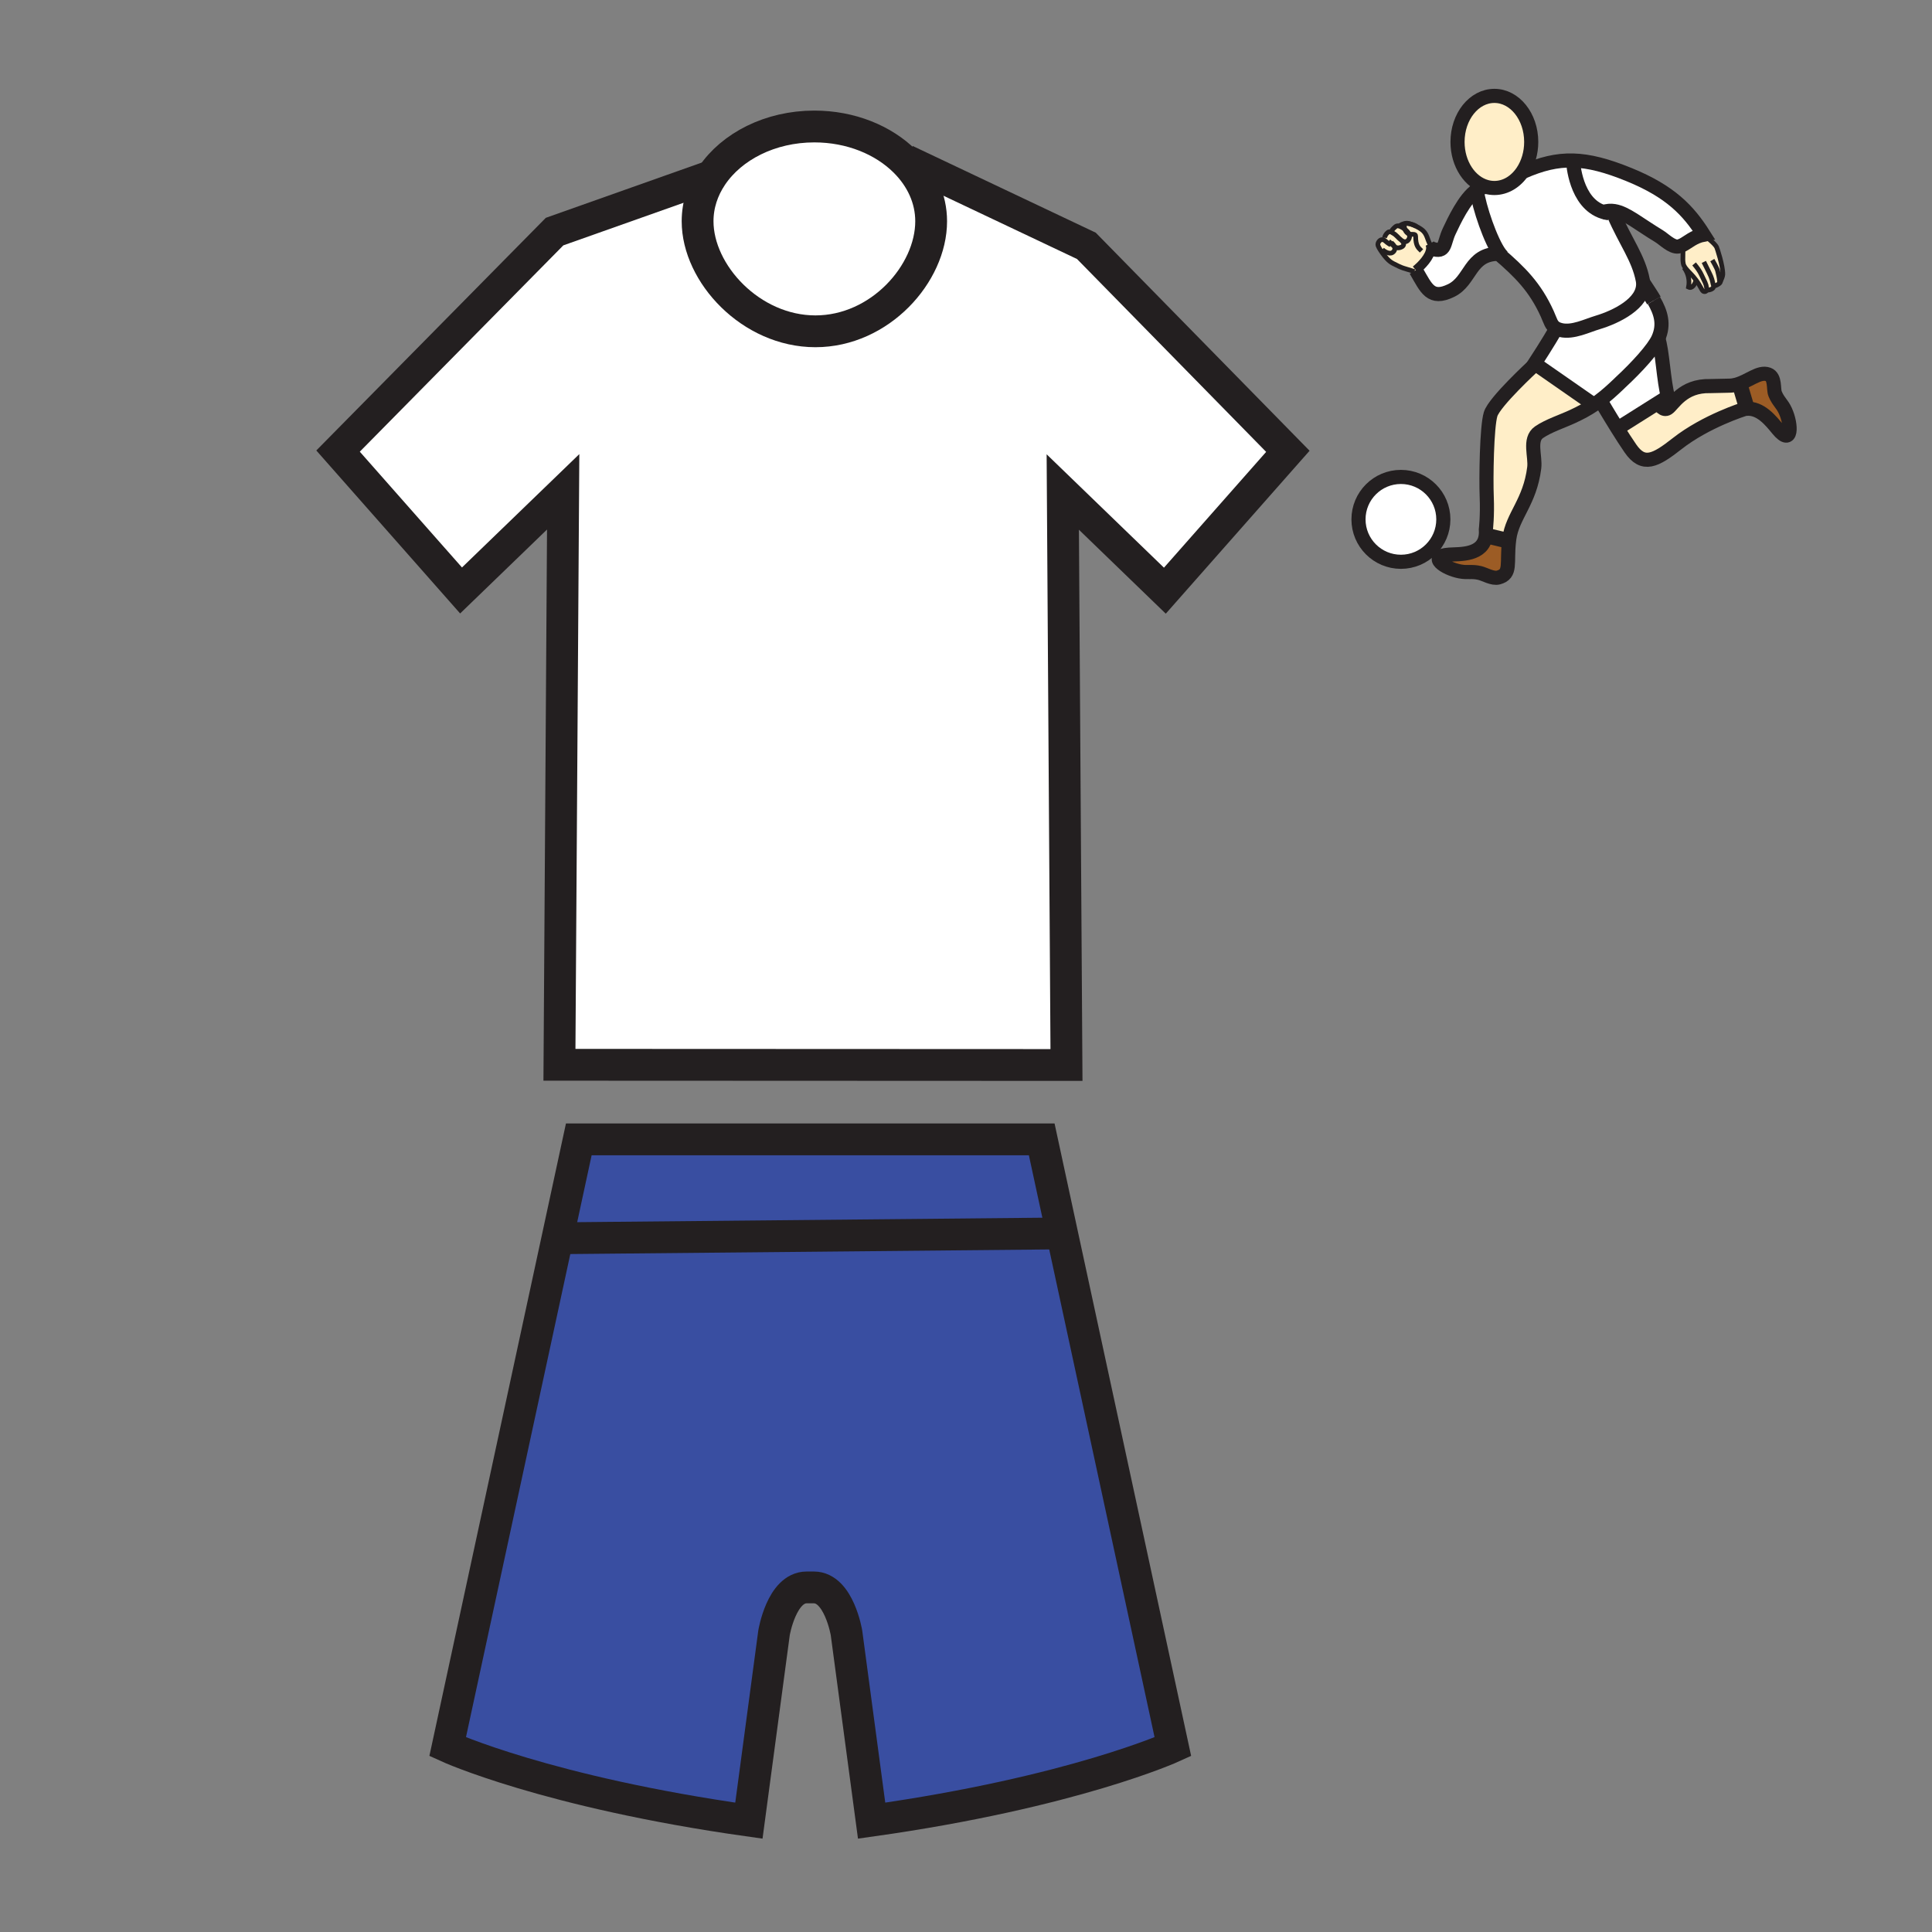 <?xml version="1.0" encoding="iso-8859-1"?>
<!-- Generator: Adobe Illustrator 12.0.1, SVG Export Plug-In . SVG Version: 6.00 Build 51448)  -->
<!DOCTYPE svg PUBLIC "-//W3C//DTD SVG 1.1//EN" "http://www.w3.org/Graphics/SVG/1.1/DTD/svg11.dtd">
<svg  version="1.1" id="Layer_1" xmlns="http://www.w3.org/2000/svg" xmlns:xlink="http://www.w3.org/1999/xlink" width="850.394" height="850.394"
	 viewBox="0 0 850.394 850.394" style="overflow:visible;enable-background:new 0 0 850.394 850.394;" xml:space="preserve">
<rect x="0" y="0" width="850.394" height="850.394" fill="#808080" stroke="none"/>
<g>
	<g id="XMLID_7_">
		<g>
			<path style="fill:#FFFFFF;" d="M478.182,108.208l88.688,90.444l-54.141,61.341l-44.935-43.43l1.63,252.208l-223.179-0.094
				l1.641-252.198L202.941,259.9L148.8,198.548l95.303-96.61l69.22-24.526c-4.002,5.936-6.27,12.749-6.27,19.98
				c0,23.052,23.47,48.435,51.863,48.435s50.943-25.383,50.943-48.435c0-9.99-4.326-19.155-11.547-26.344l0.45-0.46L478.182,108.208
				z"/>
			<path style="fill:#394EA1;" d="M467.387,542.549l48.875,226.293c0,0-43.765,20.022-132.61,32.541l-11.056-82.638
				c0,0-3.313-20.022-14.358-20.022h-3.188c-11.045,0-14.358,20.022-14.358,20.022l-11.056,82.638
				c-88.855-12.519-132.599-32.541-132.599-32.541l48.331-223.806l220.273-2.111L467.387,542.549z"/>
			<polygon style="fill:#394EA1;" points="458.525,501.502 467.387,542.549 465.642,542.925 245.368,545.036 254.763,501.502 			"/>
			<path style="fill:#FFFFFF;" d="M313.324,77.413c8.715-12.947,25.655-21.736,45.123-21.736c16.083,0,30.44,5.988,39.866,15.372
				c7.221,7.189,11.547,16.354,11.547,26.344c0,23.052-22.551,48.435-50.943,48.435s-51.863-25.383-51.863-48.435
				C307.054,90.162,309.322,83.348,313.324,77.413z"/>
		</g>
		<g>
			<path style="fill:none;stroke:#231F20;stroke-width:14;" d="M398.313,71.049c7.221,7.189,11.547,16.354,11.547,26.344
				c0,23.052-22.551,48.435-50.943,48.435s-51.863-25.383-51.863-48.435c0-7.231,2.268-14.045,6.27-19.98
				c8.715-12.947,25.655-21.736,45.123-21.736C374.529,55.677,388.887,61.665,398.313,71.049z"/>
			<polyline style="fill:none;stroke:#231F20;stroke-width:14;" points="398.763,70.589 478.182,108.208 566.87,198.653 
				512.729,259.994 467.795,216.564 469.425,468.772 246.246,468.679 247.887,216.48 202.941,259.9 148.8,198.548 244.104,101.938 
				313.324,77.413 313.334,77.402 			"/>
			<path style="fill:none;stroke:#231F20;stroke-width:14;" d="M245.368,545.036l9.395-43.534h203.763l8.861,41.047l48.875,226.293
				c0,0-43.765,20.022-132.61,32.541l-11.056-82.638c0,0-3.313-20.022-14.358-20.022h-3.188c-11.045,0-14.358,20.022-14.358,20.022
				l-11.056,82.638c-88.855-12.519-132.599-32.541-132.599-32.541L245.368,545.036z"/>
			<polyline style="fill:none;stroke:#231F20;stroke-width:14;" points="243.863,545.047 245.368,545.036 465.642,542.925 			"/>
		</g>
	</g>
</g>
<rect style="fill:none;" width="850.394" height="850.394"/>
<g id="XMLID_15_">
	<g>
		<path style="fill:#9C5C25;" d="M782.553,188.933c-3.025-3.67-7.631-9.554-13.882-8.998l-0.068-1.189l-2.743-9.252l-1.737-0.145
			c5.553-1.433,10.11-6.035,14.153-4.546c3.256,1.199,2.226,6.461,3.046,8.48c1.391,3.439,2.986,4.215,4.517,7.524
			C788.709,187,788.821,196.534,782.553,188.933z"/>
		<path style="fill:#FFEEC8;" d="M768.603,178.746l0.068,1.189c-0.278,0.027-0.563,0.063-0.847,0.116
			c0,0-16.921,5.253-29.639,15.249c-9.596,7.539-14.906,10.279-20.56,2.054c-1.817-2.64-3.817-5.748-5.694-8.755l17.948-11.31
			c0.622,1.116,2.3,3.635,4.194,2.418c2.397-1.542,6.509-10.108,18.673-9.768l8.291-0.181c1.063,0,2.089-0.154,3.084-0.411
			l1.737,0.145L768.603,178.746z"/>
		<path style="fill:#FFEEC8;" d="M757.332,123.637c-0.012,0.379-0.151,0.918-0.752,1.293c-0.873,0.527-1.858,1.193-2.341,0.583
			c0.044,0.313,0.083,1.065-0.459,1.482c-0.692,0.542-1.797,0.749-2.374,0.669l-0.133-0.035c-0.16,0.672-1.001,0.965-1.628,0.524
			c-0.595-0.415-1.199-2.282-3.158-4.917c-0.35-0.474-0.743-0.971-1.189-1.489c-1.252-1.45-2.673-2.705-3.558-3.948
			c-0.403-0.568-0.693-1.131-0.809-1.708c-0.468-2.359,0.101-4.224-0.251-8.278c2.382-1.231,4.818-3.644,9.211-4.525
			c1.474,1.317,4.797,3.771,5.691,5.469c0.187,0.358,2.791,8.083,2.731,12.005C758.303,121.565,757.749,122.938,757.332,123.637z"/>
		<path style="fill:#FFFFFF;" d="M740.681,107.814c-0.669,0.343-1.332,0.598-2.034,0.698c-2.731,0.391-6.307-3.282-8.376-4.537
			c-9.048-5.476-14.503-10.226-19.709-11.067c-1.596-0.26-3.167-0.151-4.81,0.417c-12.402-3.851-13.313-22.071-13.313-22.071
			l0.015-0.598c7.154,0.198,14.853,2.22,24.679,6.233c18.174,7.429,26.064,15.823,32.76,26.399
			C745.499,104.17,743.063,106.583,740.681,107.814z"/>
		<path style="fill:#FFEEC8;" d="M743.229,126.375c0.568-2.972-0.071-5.914-1.788-8.365l0.3-0.21
			c0.885,1.243,2.306,2.498,3.558,3.948c0.446,0.518,0.84,1.015,1.189,1.489C746.186,124.848,744.928,127.224,743.229,126.375z"/>
		<path style="fill:#FFFFFF;" d="M729.88,177.289l-17.948,11.31c-3.975-6.357-7.408-12.25-7.408-12.25l-0.151-0.195v-0.003
			c2.48-1.897,5.13-4.215,8.285-7.237l0.523-0.521c7.376-6.813,14.713-14.903,16.723-19.39c1.785,4.807,2.395,19.15,4.257,25.59
			L729.88,177.289z"/>
		<path style="fill:#FFFFFF;" d="M723.253,124.862c1.631,2.525,3.321,4.955,4.727,7.394c3.008,5.207,4.736,10.451,1.924,16.747
			c-2.01,4.487-9.347,12.576-16.723,19.39l-0.523,0.521c-3.155,3.022-5.805,5.339-8.285,7.237v0.003
			c-0.977,0.746-1.93,1.429-2.874,2.066l-0.15-0.225l-25.735-17.895l-0.134-0.095c0,0,6.577-10.084,9.265-15.033l0.248-0.423
			c0.565,0.308,1.255,0.557,2.123,0.755c5.224,1.187,11.483-1.995,16.125-3.374C711.352,139.51,723.48,133.561,723.253,124.862z"/>
		<path style="fill:#FFEEC8;" d="M701.348,177.994l0.15,0.225c-2.918,1.965-5.789,3.483-9.231,5.088
			c-4.694,2.187-10.702,4.096-14.822,6.929c-4.626,3.185-1.498,10.569-2.137,15.684c-1.886,15.077-9.596,21.074-10.967,31.185
			c-0.044,0.332-0.086,0.654-0.121,0.974l-0.474-0.05l-8.565-2.057l-1.217-0.157c0.112-0.838,0.137-1.767,0.065-2.791
			c0,0,0.719-6.029,0.376-14.251c-0.344-8.226,0-31.01,1.714-36.495c1.71-5.484,18.845-21.245,18.845-21.245l0.648-0.933
			L701.348,177.994z"/>
		<path style="fill:#FFEEC8;" d="M673.984,62.476c0,4.917-1.4,9.421-3.729,12.932c-2.975,4.481-7.465,7.337-12.487,7.337
			c-1.193,0-2.359-0.16-3.478-0.467c-7.287-1.989-12.742-10.099-12.742-19.801c0-11.194,7.26-20.271,16.22-20.271
			C666.724,42.204,673.984,51.282,673.984,62.476z"/>
		<path style="fill:#9C5C25;" d="M663.746,238.027l0.474,0.05c-1.151,9.895,1.175,14.544-4.703,16.122
			c-2.489,0.669-6.032-1.48-8.148-1.986c-3.607-0.864-5.168-0.018-8.752-0.698c-6.704-1.261-14.532-6.713-4.697-7.394
			c4.52-0.314,14.896,0.468,16.045-8.308l1.217,0.157L663.746,238.027z"/>
		<path style="fill:#FFFFFF;" d="M681.02,138.09c-5.357-11.783-11.948-18.271-21.357-26.387c0.139-0.003,0.28-0.003,0.423-0.003
			l0.106-0.08c-4.02-5.411-9.148-20.313-10.185-27.952c1.379-0.924,2.806-1.418,4.25-1.273l0.033-0.118
			c1.118,0.308,2.284,0.467,3.478,0.467c5.022,0,9.513-2.856,12.487-7.337l0.255,0.171c7.873-3.424,14.624-5.129,21.943-4.922
			l-0.015,0.598c0,0,0.911,18.221,13.313,22.071c1.643-0.568,3.214-0.678,4.81-0.417l-0.213,1.542
			c5.12,11.893,10.865,19.062,12.738,28.858c0.101,0.527,0.157,1.047,0.166,1.554c0.228,8.699-11.901,14.648-20.014,17.066
			c-4.642,1.379-10.901,4.561-16.125,3.374c-0.868-0.198-1.558-0.447-2.123-0.755C682.769,143.34,682.461,141.26,681.02,138.09z"/>
		<path style="fill:#FFFFFF;" d="M659.662,111.703c-13.003,0.13-12.041,11.877-20.974,16.193c-8.974,4.33-10.892-1.074-15.192-8.432
			c-0.104-0.178-0.21-0.358-0.317-0.539c2.425-1.938,6.373-5.937,6.618-9.477l0.485,0.006c6.216,2.09,5.062-2.333,7.61-7.689
			c1.95-4.103,6.653-14.45,12.114-18.096c1.036,7.639,6.165,22.542,10.185,27.952l-0.106,0.08
			C659.942,111.7,659.801,111.7,659.662,111.703z"/>
		<circle style="fill:#FFFFFF;" cx="616.632" cy="228.603" r="18.677"/>
		<path style="fill:#FFEEC8;" d="M614.116,99.875c0.912-0.811,1.889-0.355,2.099-0.243l0.006-0.015
			c0.474,0.21,1.335,0.669,2.157,1.302c0.243,0.708,0.64,1.296,1.208,1.723c0.187,0.139,0.388,0.24,0.592,0.311
			c0.299,0.633,0.379,1.317,0.077,2.021c-0.888,2.066-2.607,1.403-3.113,1.039c-0.003-0.006-0.006-0.009-0.01-0.006
			c-0.121-0.127-0.251-0.237-0.385-0.332c-1.236-0.888-2.22-2.392-3.602-3.063c-0.24-0.115-0.399-0.249-0.491-0.391
			C612.216,101.551,613.281,100.633,614.116,99.875z"/>
		<path style="fill:#FFEEC8;" d="M612.184,107.775c-2.649-1.468-2.516-2.282-3.773-2.3c-0.006,0-0.013,0-0.019,0l1.039-0.829
			c0.101-0.66,0.687-1.8,1.51-2.383c0.595-0.432,1.353-0.198,1.714-0.042c0.092,0.142,0.251,0.275,0.491,0.391
			c1.382,0.672,2.365,2.176,3.602,3.063c0.134,0.095,0.264,0.205,0.385,0.332c0.004-0.003,0.007,0,0.01,0.006
			c0.799,0.805,1.213,2.119-0.395,2.779c-1.344,0.548-2.157,0.326-3.007-0.316c-0.284-0.216-0.571-0.479-0.882-0.776
			L612.184,107.775z"/>
		<path style="fill:#FFEEC8;" d="M622.587,119.517c-4.976-1.589-4.966-1.223-9.539-3.629c-1.906-1.009-3.368-2.862-4.594-4.561
			c-0.245-0.343-0.583-0.829-0.905-1.344l0.861-0.172c0.675,0.693,2.995,2.291,4.498,1.341c0.947-0.592,1.294-1.598,0.832-2.675
			c0.85,0.642,1.663,0.864,3.007,0.316c1.607-0.66,1.193-1.974,0.395-2.779c0.506,0.364,2.226,1.027,3.113-1.039
			c0.302-0.705,0.222-1.388-0.077-2.021c-0.367-0.776-1.068-1.471-1.8-2.034c-0.201-0.586-0.296-1.249-0.296-1.968
			c0-0.669,1.231-0.689,2.54-0.414c0,0,0,0,0.003,0c1.086,0.346,2.001,0.725,2.765,1.095c1.899,0.924,2.853,1.8,3.072,2.019
			c1.71,1.667,1.787,3.697,2.995,5.952l0.071-0.026c0.236,0.598,0.313,1.228,0.269,1.871c-0.245,3.54-4.193,7.539-6.618,9.477
			c0.107,0.181,0.214,0.361,0.317,0.539L622.587,119.517z"/>
		<path style="fill:#FFEEC8;" d="M608.41,109.812l-0.861,0.172c-0.421-0.66-0.82-1.371-0.992-1.894
			c-0.34-1.016,0.631-2.614,1.835-2.614c0.006,0,0.013,0,0.019,0c1.258,0.018,1.124,0.832,3.773,2.3l0.675-0.074
			c0.311,0.296,0.598,0.56,0.882,0.776c0.462,1.077,0.115,2.083-0.832,2.675C611.405,112.103,609.085,110.504,608.41,109.812z"/>
	</g>
	<g>
		<path style="fill:none;stroke:#231F20;stroke-width:6.216;" d="M654.29,82.277c-7.287-1.989-12.742-10.099-12.742-19.801
			c0-11.194,7.26-20.271,16.22-20.271c8.956,0,16.217,9.078,16.217,20.271c0,4.917-1.4,9.421-3.729,12.932
			c-2.975,4.481-7.465,7.337-12.487,7.337C656.574,82.744,655.408,82.584,654.29,82.277z"/>
		<path style="fill:none;stroke:#231F20;stroke-width:6.216;" d="M654.257,82.395c-1.444-0.145-2.871,0.349-4.25,1.273
			c-5.461,3.646-10.164,13.994-12.114,18.096c-2.549,5.357-1.395,9.779-7.61,7.689"/>
		<path style="fill:none;stroke:#231F20;stroke-width:6.216;" d="M623.179,118.925c0.107,0.181,0.214,0.361,0.317,0.539
			c4.301,7.358,6.219,12.762,15.192,8.432c8.933-4.315,7.971-16.063,20.974-16.193c0.139-0.003,0.28-0.003,0.423-0.003"/>
		<path style="fill:none;stroke:#231F20;stroke-width:6.216;" d="M658.19,110.439c0.497,0.426,0.989,0.85,1.472,1.264
			c9.409,8.116,16,14.604,21.357,26.387c1.441,3.17,1.749,5.25,3.972,6.458c0.565,0.308,1.255,0.557,2.123,0.755
			c5.224,1.187,11.483-1.995,16.125-3.374c8.112-2.418,20.241-8.368,20.014-17.066c-0.009-0.506-0.065-1.027-0.166-1.554
			c-1.873-9.797-7.618-16.966-12.738-28.858"/>
		<path style="fill:none;stroke:#231F20;stroke-width:6.216;" d="M670.51,75.579c7.873-3.424,14.624-5.129,21.943-4.922
			c7.154,0.198,14.853,2.22,24.679,6.233c18.174,7.429,26.064,15.823,32.76,26.399c-4.393,0.882-6.829,3.294-9.211,4.525
			c-0.669,0.343-1.332,0.598-2.034,0.698c-2.731,0.391-6.307-3.282-8.376-4.537c-9.048-5.476-14.503-10.226-19.709-11.067
			c-1.596-0.26-3.167-0.151-4.81,0.417c-0.436,0.148-0.873,0.329-1.32,0.544"/>
		<path style="fill:none;stroke:#231F20;stroke-width:6.853;" d="M727.979,132.256c-1.405-2.439-3.096-4.869-4.727-7.394
			c-0.003-0.003-0.003-0.006-0.006-0.009"/>
		<path style="fill:none;stroke:#231F20;stroke-width:6.216;" d="M674.964,161.031c0,0-17.135,15.761-18.845,21.245
			c-1.714,5.485-2.058,28.269-1.714,36.495c0.343,8.222-0.376,14.251-0.376,14.251c0.071,1.024,0.047,1.953-0.065,2.791
			c-1.148,8.776-11.525,7.994-16.045,8.308c-9.835,0.681-2.007,6.133,4.697,7.394c3.584,0.681,5.145-0.166,8.752,0.698
			c2.116,0.506,5.659,2.655,8.148,1.986c5.878-1.578,3.552-6.228,4.703-16.122c0.035-0.32,0.077-0.642,0.121-0.974
			c1.371-10.111,9.081-16.107,10.967-31.185c0.639-5.115-2.489-12.5,2.137-15.684c4.12-2.833,10.128-4.742,14.822-6.929
			c3.442-1.604,6.313-3.123,9.231-5.088c0.944-0.637,1.897-1.32,2.874-2.066v-0.003c2.48-1.897,5.13-4.215,8.285-7.237l0.523-0.521
			c7.376-6.813,14.713-14.903,16.723-19.39c2.813-6.295,1.084-11.54-1.924-16.747"/>
		<path style="fill:none;stroke:#231F20;stroke-width:6.216;" d="M729.903,149.002c1.785,4.807,2.395,19.15,4.257,25.59
			l-4.28,2.696l-17.948,11.31l-0.302,0.189"/>
		<path style="fill:none;stroke:#231F20;stroke-width:6.216;" d="M649.95,83.248c0.019,0.136,0.036,0.278,0.057,0.42
			c1.036,7.639,6.165,22.542,10.185,27.952c0.583,0.784,1.14,1.371,1.66,1.705"/>
		<path style="fill:none;stroke:#231F20;stroke-width:2.072;" d="M617.132,106.008c-0.015-0.012-0.029-0.023-0.041-0.032"/>
		<path style="fill:none;stroke:#231F20;stroke-width:2.072;" d="M620.622,98.538c-0.243-0.08-0.497-0.157-0.758-0.231
			c-1.37-0.388-4.351,1.003-3.646,1.308l0.003,0.003c0.474,0.21,1.335,0.669,2.157,1.302c0.731,0.563,1.433,1.258,1.8,2.034
			c0.299,0.633,0.379,1.317,0.077,2.021c-0.888,2.066-2.607,1.403-3.113,1.039"/>
		<path style="fill:none;stroke:#231F20;stroke-width:2.072;" d="M629.457,107.604c-1.208-2.255-1.285-4.286-2.995-5.952
			c-0.22-0.219-1.173-1.095-3.072-2.019c-0.764-0.37-1.679-0.749-2.765-1.095"/>
		<path style="fill:none;stroke:#231F20;stroke-width:2.072;" d="M616.256,99.657c0,0-0.015-0.009-0.041-0.024
			c-0.21-0.112-1.187-0.568-2.099,0.243c-0.835,0.758-1.9,1.675-1.462,2.347c0.092,0.142,0.251,0.275,0.491,0.391
			c1.382,0.672,2.365,2.176,3.602,3.063c0.134,0.095,0.264,0.205,0.385,0.332c0.004-0.003,0.007,0,0.01,0.006
			c0.799,0.805,1.213,2.119-0.395,2.779c-1.344,0.548-2.157,0.326-3.007-0.316c-0.284-0.216-0.571-0.479-0.882-0.776
			c-0.465-0.438-0.979-0.953-1.619-1.498"/>
		<path style="fill:none;stroke:#231F20;stroke-width:2.072;" d="M612.861,102.323c0,0-0.077-0.044-0.207-0.101
			c-0.361-0.157-1.119-0.391-1.714,0.042c-0.823,0.583-1.409,1.723-1.51,2.383"/>
		<path style="fill:none;stroke:#231F20;stroke-width:2.072;" d="M622.587,119.517c-4.976-1.589-4.966-1.223-9.539-3.629
			c-1.906-1.009-3.368-2.862-4.594-4.561c-0.245-0.343-0.583-0.829-0.905-1.344c-0.421-0.66-0.82-1.371-0.992-1.894
			c-0.34-1.016,0.631-2.614,1.835-2.614c0.006,0,0.013,0,0.019,0c1.258,0.018,1.124,0.832,3.773,2.3"/>
		<path style="fill:none;stroke:#231F20;stroke-width:2.072;" d="M612.385,106.822c0.681,0.539,1.122,1.104,1.355,1.655
			c0.462,1.077,0.115,2.083-0.832,2.675c-1.503,0.95-3.823-0.648-4.498-1.341"/>
		<path style="fill:none;stroke:#231F20;stroke-width:2.072;stroke-miterlimit:10;" d="M749.892,103.289
			c1.474,1.317,4.797,3.771,5.691,5.469c0.187,0.358,2.791,8.083,2.731,12.005c-0.012,0.802-0.565,2.175-0.982,2.874
			c-0.228,0.388-0.417,0.565-0.447,0.329c-0.098-0.749,0.101-0.926-0.894-4.907c-0.296-1.205-2.303-4.573-2.303-4.573"/>
		<path style="fill:none;stroke:#231F20;stroke-width:2.072;stroke-miterlimit:10;" d="M757.291,123.19c0,0,0.05,0.184,0.041,0.447
			c-0.012,0.379-0.151,0.918-0.752,1.293c-0.873,0.527-1.858,1.193-2.341,0.583c-0.083-0.11-0.154-0.258-0.204-0.456
			c-0.367-1.489-0.385-2.409-1.809-5.221c-0.894-1.764-2.259-4.552-2.259-4.552"/>
		<path style="fill:none;stroke:#231F20;stroke-width:2.072;stroke-miterlimit:10;" d="M754.213,125.369
			c0,0,0.015,0.053,0.026,0.145c0.044,0.313,0.083,1.065-0.459,1.482c-0.692,0.542-1.797,0.749-2.374,0.669"/>
		<path style="fill:none;stroke:#231F20;stroke-width:2.072;stroke-miterlimit:10;" d="M740.609,107.053
			c0.026,0.263,0.053,0.515,0.071,0.761c0.352,4.055-0.217,5.919,0.251,8.278c0.115,0.577,0.405,1.14,0.809,1.708
			c0.885,1.243,2.306,2.498,3.558,3.948c0.446,0.518,0.84,1.015,1.189,1.489c1.959,2.634,2.563,4.502,3.158,4.917
			c0.627,0.441,1.468,0.148,1.628-0.524c0.038-0.16,0.038-0.337-0.012-0.536c-0.293-1.196,0.038-1.395-1.755-4.863
			c-0.574-1.098-0.975-2.664-3.827-6.067"/>
		<path style="fill:none;stroke:#231F20;stroke-width:4.144;stroke-miterlimit:10;" d="M623.179,118.925
			c2.425-1.938,6.373-5.937,6.618-9.477c0.045-0.643-0.032-1.273-0.269-1.871c-0.048-0.13-0.104-0.257-0.169-0.382"/>
		<path style="fill:none;stroke:#231F20;stroke-width:2.072;" d="M741.278,117.779c0.056,0.077,0.109,0.154,0.162,0.231
			c1.717,2.451,2.356,5.393,1.788,8.365c1.699,0.849,2.957-1.527,3.259-3.138c0.015-0.071,0.026-0.145,0.035-0.213"/>
		<path style="fill:none;stroke:#231F20;stroke-width:2.072;" d="M623.39,99.633c-0.53-0.432-1.673-0.867-2.765-1.095
			c-0.003,0-0.003,0-0.003,0c-1.309-0.275-2.54-0.255-2.54,0.414c0,0.719,0.095,1.382,0.296,1.968
			c0.243,0.708,0.64,1.296,1.208,1.723c0.187,0.139,0.388,0.24,0.592,0.311c1.344,0.467,2.931-0.281,2.931,0.985
			c0,4.404,1.252,5.174,2.578,6.5"/>
		<path style="fill:none;stroke:#231F20;stroke-width:6.216;" d="M729.619,176.792c0,0,0.092,0.198,0.261,0.497
			c0.622,1.116,2.3,3.635,4.194,2.418c2.397-1.542,6.509-10.108,18.673-9.768l8.291-0.181c1.063,0,2.089-0.154,3.084-0.411
			c5.553-1.433,10.11-6.035,14.153-4.546c3.256,1.199,2.226,6.461,3.046,8.48c1.391,3.439,2.986,4.215,4.517,7.524
			c2.871,6.195,2.983,15.728-3.285,8.127c-3.025-3.67-7.631-9.554-13.882-8.998c-0.278,0.027-0.563,0.063-0.847,0.116
			c0,0-16.921,5.253-29.639,15.249c-9.596,7.539-14.906,10.279-20.56,2.054c-1.817-2.64-3.817-5.748-5.694-8.755
			c-3.975-6.357-7.408-12.25-7.408-12.25"/>
		<path style="fill:none;stroke:#231F20;stroke-width:6.216;" d="M701.348,177.994l-25.735-17.895l-0.134-0.095
			c0,0,6.577-10.084,9.265-15.033"/>
		<path style="fill:none;stroke:#231F20;stroke-width:6.216;" d="M692.438,71.254c0,0,0.911,18.221,13.313,22.071
			c0.772,0.24,1.586,0.423,2.45,0.544"/>
		<line style="fill:none;stroke:#231F20;stroke-width:6.853;" x1="655.181" y1="235.97" x2="663.746" y2="238.027"/>
		<line style="fill:none;stroke:#231F20;stroke-width:6.853;" x1="765.859" y1="169.493" x2="768.603" y2="178.746"/>
		<circle style="fill:none;stroke:#231F20;stroke-width:6.216;" cx="616.631" cy="228.603" r="18.675"/>
	</g>
</g>
</svg>
